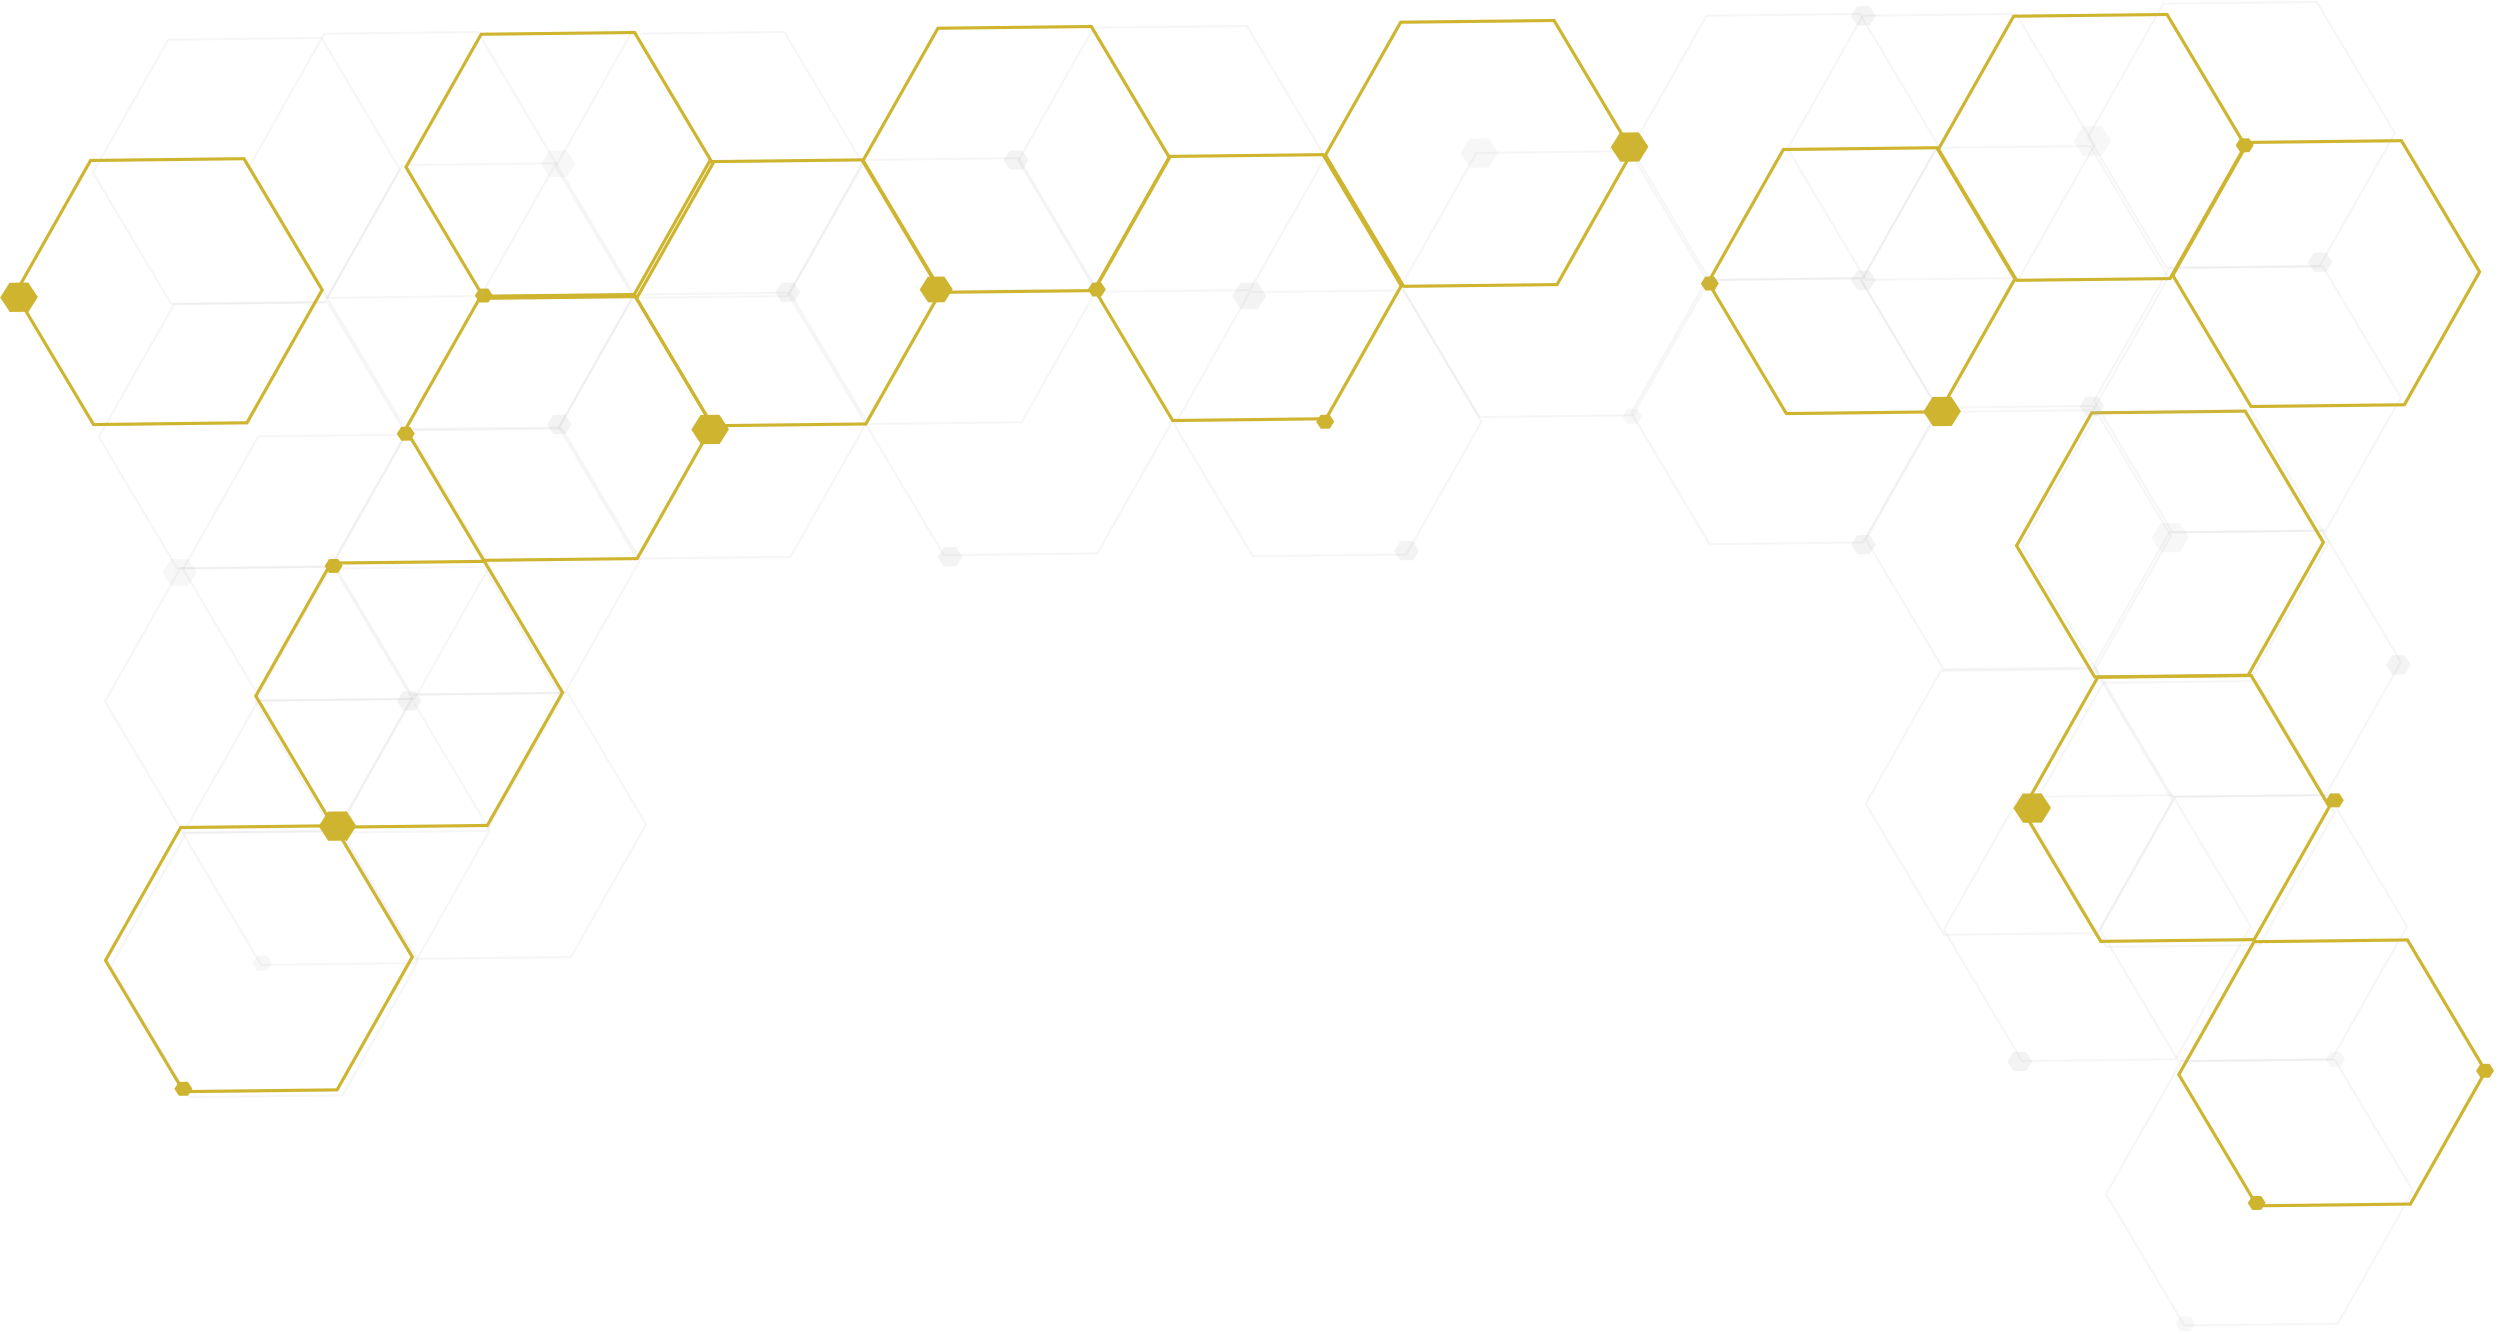 <svg width="416" height="222" viewBox="0 0 416 222" fill="none" xmlns="http://www.w3.org/2000/svg">
<path opacity="0.5" d="M93.719 116.146L80.599 94.145L54.869 94.436L54.818 94.525L42.25 116.727L55.369 138.727L81.1 138.437L81.15 138.348L93.719 116.146ZM80.403 94.494L93.311 116.15L80.896 138.093L55.573 138.379L42.665 116.722L55.08 94.78L80.403 94.494Z" fill="#B0AEAE" fill-opacity="0.22"/>
<path d="M29.773 182.342L31.276 182.325L32.009 181.158L31.25 180.009L29.746 180.026L29.013 181.193L29.773 182.342Z" fill="#CFB52F"/>
<path d="M79.773 50.342L81.276 50.325L82.009 49.158L81.25 48.008L79.746 48.026L79.013 49.193L79.773 50.342Z" fill="#CFB52F"/>
<path d="M181.773 49.342L183.276 49.325L184.009 48.158L183.25 47.008L181.746 47.026L181.013 48.193L181.773 49.342Z" fill="#CFB52F"/>
<path d="M283.773 48.342L285.276 48.325L286.009 47.158L285.25 46.008L283.746 46.026L283.013 47.193L283.773 48.342Z" fill="#CFB52F"/>
<path opacity="0.5" d="M81.719 94.146L68.599 72.145L42.869 72.436L42.818 72.525L30.25 94.727L43.369 116.727L69.1 116.437L69.15 116.348L81.719 94.146ZM68.403 72.494L81.311 94.15L68.896 116.093L43.573 116.379L30.665 94.722L43.08 72.78L68.403 72.494Z" fill="#B0AEAE" fill-opacity="0.22"/>
<path opacity="0.5" d="M81.719 138.146L68.599 116.145L42.869 116.436L42.818 116.525L30.25 138.727L43.369 160.727L69.1 160.437L69.15 160.348L81.719 138.146ZM68.403 116.494L81.311 138.15L68.896 160.093L43.573 160.379L30.665 138.722L43.08 116.78L68.403 116.494Z" fill="#B0AEAE" fill-opacity="0.22"/>
<path opacity="0.5" d="M107.718 137.146L94.599 115.145L68.869 115.436L68.818 115.525L56.25 137.727L69.369 159.727L95.1 159.437L95.15 159.348L107.718 137.146ZM94.403 115.494L107.311 137.15L94.896 159.093L69.573 159.379L56.665 137.722L69.08 115.78L94.403 115.494Z" fill="#B0AEAE" fill-opacity="0.22"/>
<path opacity="0.5" d="M68.719 116.146L55.599 94.145L29.869 94.436L29.818 94.525L17.25 116.727L30.369 138.727L56.1 138.437L56.151 138.348L68.719 116.146ZM55.403 94.494L68.311 116.15L55.896 138.093L30.573 138.379L17.665 116.722L30.08 94.78L55.403 94.494Z" fill="#B0AEAE" fill-opacity="0.22"/>
<path opacity="0.5" d="M106.718 93.146L93.599 71.145L67.869 71.436L67.818 71.525L55.25 93.727L68.369 115.727L94.1 115.437L94.15 115.348L106.718 93.146ZM93.403 71.494L106.311 93.15L93.896 115.093L68.573 115.379L55.665 93.722L68.08 71.78L93.403 71.494Z" fill="#B0AEAE" fill-opacity="0.22"/>
<path opacity="0.5" d="M168.072 28.241L170.133 28.217L171.139 26.608L170.096 25.012L168.036 25.035L167.018 26.655L168.072 28.241Z" fill="#B0AEAE" fill-opacity="0.3"/>
<path opacity="0.5" d="M130.072 50.241L132.133 50.217L133.139 48.608L132.096 47.012L130.036 47.035L129.018 48.655L130.072 50.241Z" fill="#B0AEAE" fill-opacity="0.3"/>
<path opacity="0.5" d="M105.724 49.005L92.605 27.005L66.875 27.295L66.824 27.384L54.256 49.586L67.375 71.587L93.106 71.296L93.156 71.207L105.724 49.005ZM92.409 27.353L105.317 49.01L92.901 70.952L67.579 71.238L54.671 49.581L67.086 27.639L92.409 27.353Z" fill="#B0AEAE" fill-opacity="0.22"/>
<path opacity="0.5" d="M182.718 48.146L169.599 26.145L143.869 26.436L143.818 26.525L131.25 48.727L144.369 70.727L170.1 70.437L170.151 70.348L182.718 48.146ZM169.403 26.494L182.311 48.15L169.896 70.093L144.573 70.379L131.665 48.722L144.08 26.78L169.403 26.494Z" fill="#B0AEAE" fill-opacity="0.22"/>
<path opacity="0.5" d="M284.422 46.987L284.369 46.899L271.303 24.986L245.572 25.277L245.522 25.366L232.954 47.568L246.073 69.568L271.803 69.278L271.854 69.189L284.422 46.987ZM271.107 25.335L284.014 46.991L271.599 68.934L246.276 69.22L233.369 47.563L245.784 25.621L271.107 25.335Z" fill="#B0AEAE" fill-opacity="0.22"/>
<path opacity="0.5" d="M144.268 70.541L131.149 48.541L105.419 48.832L105.368 48.921L92.8 71.123L105.919 93.123L131.649 92.832L131.7 92.743L144.268 70.541ZM130.953 48.889L143.86 70.546L131.445 92.488L106.122 92.774L93.215 71.118L105.63 49.175L130.953 48.889Z" fill="#B0AEAE" fill-opacity="0.22"/>
<path opacity="0.5" d="M195.321 69.965L182.202 47.964L156.472 48.255L156.421 48.344L143.853 70.546L156.972 92.546L182.702 92.256L182.753 92.167L195.321 69.965ZM182.006 48.313L194.914 69.969L182.498 91.912L157.176 92.198L144.268 70.541L156.683 48.599L182.006 48.313Z" fill="#B0AEAE" fill-opacity="0.22"/>
<path opacity="0.5" d="M246.718 70.146L233.599 48.145L207.869 48.436L207.818 48.525L195.25 70.727L208.369 92.727L234.1 92.437L234.151 92.348L246.718 70.146ZM233.403 48.494L246.311 70.15L233.896 92.093L208.573 92.379L195.665 70.722L208.08 48.78L233.403 48.494Z" fill="#B0AEAE" fill-opacity="0.22"/>
<path opacity="0.5" d="M67.719 72.146L54.599 50.145L28.869 50.436L28.818 50.525L16.25 72.727L29.369 94.727L55.1 94.437L55.151 94.348L67.719 72.146ZM54.403 50.494L67.311 72.15L54.896 94.093L29.573 94.379L16.665 72.722L29.08 50.78L54.403 50.494Z" fill="#B0AEAE" fill-opacity="0.22"/>
<path opacity="0.5" d="M322.718 68.146L309.599 46.145L283.869 46.436L283.818 46.525L271.25 68.727L284.369 90.727L310.1 90.437L310.151 90.348L322.718 68.146ZM309.403 46.494L322.311 68.15L309.896 90.093L284.573 90.379L271.665 68.722L284.08 46.78L309.403 46.494Z" fill="#B0AEAE" fill-opacity="0.22"/>
<path opacity="0.5" d="M143.718 27.146L130.599 5.145L104.869 5.436L104.818 5.525L92.25 27.727L105.369 49.727L131.1 49.437L131.151 49.348L143.718 27.146ZM130.403 5.494L143.311 27.15L130.896 49.093L105.573 49.379L92.665 27.722L105.08 5.78L130.403 5.494Z" fill="#B0AEAE" fill-opacity="0.22"/>
<path opacity="0.5" d="M220.718 26.146L220.666 26.058L207.599 4.145L181.869 4.436L181.818 4.525L169.25 26.727L169.303 26.815L182.369 48.727L208.1 48.437L208.151 48.348L220.718 26.146ZM207.403 4.494L220.311 26.15L207.896 48.093L182.573 48.379L169.665 26.722L182.08 4.78L207.403 4.494Z" fill="#B0AEAE" fill-opacity="0.22"/>
<path d="M233.472 47.562L220.308 25.474L194.474 25.766L194.401 25.899L181.811 48.146L194.976 70.234L220.81 69.942L220.883 69.809L233.472 47.562ZM220.003 26.001L232.857 47.569L220.493 69.423L195.274 69.707L182.419 48.139L194.784 26.285L220.003 26.001Z" fill="#CFB52F"/>
<path d="M156.889 48.427L143.724 26.339L117.89 26.631L117.817 26.764L105.228 49.011L118.392 71.099L144.227 70.807L144.299 70.674L156.889 48.427ZM143.419 26.866L156.274 48.434L143.909 70.287L118.69 70.572L105.836 49.004L118.2 27.15L143.419 26.866Z" fill="#CFB52F"/>
<path d="M118.841 70.829L105.677 48.74L79.843 49.032L79.77 49.165L67.18 71.412L80.345 93.5L106.179 93.208L106.252 93.075L118.841 70.829ZM105.372 49.267L118.226 70.835L105.862 92.689L80.643 92.974L67.788 71.405L80.153 49.552L105.372 49.267Z" fill="#CFB52F"/>
<path d="M194.912 26.234L194.837 26.102L181.748 4.146L155.913 4.438L155.841 4.571L143.251 26.817L143.327 26.949L156.416 48.906L182.25 48.614L182.323 48.48L194.912 26.234ZM181.442 4.672L194.297 26.241L181.933 48.094L156.714 48.379L143.859 26.811L156.223 4.957L181.442 4.672Z" fill="#CFB52F"/>
<path d="M271.912 25.234L258.748 3.146L232.913 3.438L232.841 3.571L220.251 25.817L233.416 47.906L259.25 47.614L259.323 47.48L271.912 25.234ZM258.442 3.672L271.297 25.241L258.933 47.094L233.714 47.379L220.859 25.811L233.223 3.957L258.442 3.672Z" fill="#CFB52F"/>
<path d="M118.912 27.234L105.748 5.146L79.913 5.438L79.841 5.571L67.251 27.817L80.416 49.906L106.25 49.614L106.323 49.48L118.912 27.234ZM105.442 5.672L118.297 27.241L105.933 49.094L80.714 49.379L67.859 27.811L80.223 5.957L105.442 5.672Z" fill="#CFB52F"/>
<path opacity="0.5" d="M92.711 27.146L92.658 27.058L79.599 5.145L53.869 5.436L53.818 5.525L41.25 27.727L54.369 49.727L80.1 49.437L80.15 49.348L92.719 27.146L92.711 27.146ZM79.396 5.501L92.303 27.158L79.888 49.1L54.566 49.386L41.658 27.73L54.073 5.787L79.396 5.501Z" fill="#B0AEAE" fill-opacity="0.22"/>
<path d="M244.626 27.917L247.755 27.881L249.298 25.427L247.7 23.018L244.57 23.054L243.028 25.498L244.626 27.917Z" fill="#B0AEAE" fill-opacity="0.1"/>
<path opacity="0.5" d="M206.476 51.472L209.327 51.44L210.716 49.207L209.277 47.016L206.426 47.049L205.025 49.272L206.476 51.472Z" fill="#B0AEAE" fill-opacity="0.3"/>
<path opacity="0.5" d="M91.476 29.472L94.327 29.44L95.716 27.207L94.277 25.016L91.425 25.049L90.025 27.272L91.476 29.472Z" fill="#B0AEAE" fill-opacity="0.2"/>
<path d="M219.773 71.342L221.276 71.325L222.009 70.158L221.25 69.008L219.746 69.026L219.013 70.192L219.773 71.342Z" fill="#CFB52F"/>
<path d="M66.773 73.342L68.276 73.325L69.009 72.158L68.25 71.008L66.746 71.026L66.013 72.192L66.773 73.342Z" fill="#CFB52F"/>
<path opacity="0.5" d="M309.072 4.241L311.133 4.217L312.139 2.608L311.096 1.012L309.036 1.035L308.018 2.655L309.072 4.241Z" fill="#B0AEAE" fill-opacity="0.3"/>
<path opacity="0.5" d="M157.072 94.241L159.133 94.217L160.139 92.608L159.096 91.012L157.036 91.035L156.018 92.655L157.072 94.241Z" fill="#B0AEAE" fill-opacity="0.3"/>
<path opacity="0.5" d="M233.072 93.241L235.133 93.217L236.139 91.608L235.096 90.012L233.036 90.035L232.018 91.655L233.072 93.241Z" fill="#B0AEAE" fill-opacity="0.3"/>
<path d="M269.626 26.917L272.755 26.881L274.298 24.427L272.7 22.018L269.57 22.054L268.028 24.498L269.626 26.917Z" fill="#CFB52F"/>
<path d="M116.626 73.917L119.755 73.881L121.298 71.427L119.7 69.018L116.57 69.054L115.028 71.498L116.626 73.917Z" fill="#CFB52F"/>
<path opacity="0.5" d="M92.072 72.241L94.133 72.217L95.139 70.608L94.096 69.012L92.036 69.035L91.018 70.655L92.072 72.241Z" fill="#B0AEAE" fill-opacity="0.3"/>
<path d="M154.43 50.321L157.181 50.29L158.537 48.137L157.132 46.016L154.381 46.047L153.024 48.2L154.43 50.321Z" fill="#CFB52F"/>
<path opacity="0.5" d="M66.719 28.146L53.599 6.145L27.869 6.436L27.818 6.525L15.25 28.727L28.369 50.727L54.1 50.437L54.151 50.348L66.719 28.146ZM53.403 6.494L66.311 28.15L53.896 50.093L28.573 50.379L15.665 28.722L28.08 6.78L53.403 6.494Z" fill="#B0AEAE" fill-opacity="0.22"/>
<path d="M1.626 51.917L4.755 51.881L6.298 49.426L4.7 47.018L1.57 47.054L0.028 49.498L1.626 51.917Z" fill="#CFB52F"/>
<path d="M53.912 48.234L40.748 26.146L14.913 26.438L14.841 26.571L2.251 48.818L15.416 70.906L41.25 70.614L41.322 70.481L53.912 48.234ZM40.442 26.672L53.297 48.241L40.933 70.094L15.714 70.379L2.859 48.811L15.223 26.957L40.442 26.672Z" fill="#CFB52F"/>
<path d="M93.912 115.234L80.748 93.146L54.913 93.438L54.841 93.571L42.251 115.817L55.416 137.906L81.25 137.614L81.323 137.48L93.912 115.234ZM80.442 93.672L93.297 115.241L80.933 137.094L55.714 137.379L42.859 115.811L55.223 93.957L80.442 93.672Z" fill="#CFB52F"/>
<path opacity="0.5" d="M67.072 118.241L69.133 118.217L70.139 116.608L69.096 115.012L67.036 115.035L66.018 116.655L67.072 118.241Z" fill="#B0AEAE" fill-opacity="0.3"/>
<path d="M386.912 90.234L386.837 90.102L373.748 68.146L347.913 68.438L347.841 68.571L335.251 90.817L335.327 90.949L348.416 112.906L374.25 112.614L374.323 112.481L386.912 90.234ZM373.442 68.672L386.297 90.241L373.933 112.094L348.714 112.379L335.859 90.811L348.223 68.957L373.442 68.672Z" fill="#CFB52F"/>
<path opacity="0.5" d="M388.718 135.146L375.599 113.145L349.869 113.436L349.818 113.525L337.25 135.727L350.369 157.727L376.1 157.437L376.151 157.348L388.718 135.146ZM375.403 113.494L388.311 135.15L375.896 157.093L350.573 157.379L337.665 135.722L350.08 113.78L375.403 113.494Z" fill="#B0AEAE" fill-opacity="0.22"/>
<path opacity="0.5" d="M309.072 92.241L311.133 92.217L312.139 90.608L311.096 89.012L309.036 89.035L308.018 90.655L309.072 92.241Z" fill="#B0AEAE" fill-opacity="0.3"/>
<path opacity="0.5" d="M361.453 89.174L361.4 89.087L348.405 67.377L322.814 67.666L322.763 67.754L310.262 89.752L323.309 111.549L348.901 111.26L348.952 111.172L361.453 89.174ZM348.21 67.722L361.047 89.178L348.698 110.919L323.512 111.204L310.675 89.747L323.024 68.007L348.21 67.722Z" fill="#B0AEAE" fill-opacity="0.22"/>
<path opacity="0.5" d="M361.013 46.122L360.96 46.034L347.894 24.122L322.163 24.412L322.113 24.501L309.545 46.703L309.598 46.791L322.664 68.703L348.394 68.413L348.445 68.324L361.013 46.122ZM347.698 24.47L360.605 46.127L348.19 68.069L322.867 68.355L309.96 46.698L322.375 24.756L347.698 24.47Z" fill="#B0AEAE" fill-opacity="0.22"/>
<path d="M373.912 24.234L360.748 2.146L334.913 2.438L334.841 2.571L322.251 24.817L335.416 46.906L361.25 46.614L361.323 46.48L373.912 24.234ZM360.442 2.672L373.297 24.241L360.933 46.094L335.714 46.379L322.859 24.811L335.223 2.957L360.442 2.672Z" fill="#CFB52F"/>
<path d="M335.594 46.409L335.518 46.277L322.429 24.321L296.595 24.613L296.522 24.746L283.933 46.992L284.008 47.124L297.097 69.081L322.932 68.789L323.004 68.655L335.594 46.409ZM322.124 24.847L334.979 46.416L322.614 68.269L297.395 68.554L284.541 46.986L296.905 25.132L322.124 24.847Z" fill="#CFB52F"/>
<path opacity="0.5" d="M322.711 24.146L322.658 24.058L309.599 2.145L283.869 2.436L283.818 2.525L271.25 24.727L284.369 46.727L310.1 46.437L310.151 46.348L322.718 24.146L322.711 24.146ZM309.396 2.501L322.303 24.158L309.888 46.1L284.565 46.386L271.658 24.73L284.073 2.787L309.396 2.501Z" fill="#B0AEAE" fill-opacity="0.22"/>
<path opacity="0.5" d="M348.711 24.146L348.658 24.058L335.599 2.145L309.869 2.436L309.818 2.525L297.25 24.727L310.369 46.727L336.1 46.437L336.151 46.348L348.718 24.146L348.711 24.146ZM335.396 2.501L348.303 24.158L335.888 46.1L310.565 46.386L297.658 24.73L310.073 2.787L335.396 2.501Z" fill="#B0AEAE" fill-opacity="0.22"/>
<path d="M346.626 25.917L349.755 25.881L351.298 23.427L349.7 21.018L346.57 21.054L345.028 23.498L346.626 25.917Z" fill="#B0AEAE" fill-opacity="0.1"/>
<path d="M359.626 91.917L362.755 91.881L364.298 89.427L362.7 87.018L359.57 87.054L358.028 89.498L359.626 91.917Z" fill="#B0AEAE" fill-opacity="0.1"/>
<path opacity="0.5" d="M309.072 48.241L311.133 48.217L312.139 46.608L311.096 45.012L309.036 45.035L308.018 46.655L309.072 48.241Z" fill="#B0AEAE" fill-opacity="0.3"/>
<path opacity="0.5" d="M347.072 69.241L349.133 69.217L350.139 67.608L349.096 66.012L347.036 66.035L346.018 67.655L347.072 69.241Z" fill="#B0AEAE" fill-opacity="0.3"/>
<path d="M321.626 70.917L324.755 70.881L326.298 68.427L324.7 66.018L321.57 66.054L320.028 68.498L321.626 70.917Z" fill="#CFB52F"/>
<path d="M336.626 136.917L339.755 136.881L341.298 134.427L339.7 132.018L336.57 132.054L335.028 134.498L336.626 136.917Z" fill="#CFB52F"/>
<path opacity="0.5" d="M385.072 45.241L387.133 45.217L388.139 43.608L387.096 42.012L385.036 42.035L384.018 43.655L385.072 45.241Z" fill="#B0AEAE" fill-opacity="0.3"/>
<path d="M372.773 25.342L374.276 25.325L375.009 24.158L374.25 23.009L372.746 23.026L372.013 24.192L372.773 25.342Z" fill="#CFB52F"/>
<path opacity="0.5" d="M398.718 22.146L385.599 0.145L359.869 0.436L359.818 0.525L347.25 22.727L360.369 44.727L386.1 44.437L386.151 44.348L398.718 22.146ZM385.403 0.494L398.311 22.15L385.896 44.093L360.573 44.379L347.665 22.722L360.08 0.78L385.403 0.494Z" fill="#B0AEAE" fill-opacity="0.22"/>
<path opacity="0.5" d="M399.711 66.146L386.592 44.145L360.869 44.436L360.818 44.525L348.25 66.727L361.369 88.727L387.1 88.437L387.151 88.348L399.718 66.146L399.711 66.146ZM386.396 44.494L399.303 66.15L386.888 88.093L361.565 88.379L348.658 66.722L361.073 44.78L386.396 44.494Z" fill="#B0AEAE" fill-opacity="0.22"/>
<path d="M412.912 45.234L399.748 23.146L373.913 23.438L373.841 23.571L361.251 45.818L374.416 67.906L400.25 67.614L400.323 67.481L412.912 45.234ZM399.442 23.672L412.297 45.241L399.933 67.094L374.714 67.379L361.859 45.811L374.223 23.957L399.442 23.672Z" fill="#CFB52F"/>
<path opacity="0.5" d="M335.072 178.241L337.133 178.217L338.139 176.608L337.096 175.012L335.036 175.035L334.018 176.655L335.072 178.241Z" fill="#B0AEAE" fill-opacity="0.3"/>
<path opacity="0.5" d="M361.718 133.146L348.599 111.145L322.869 111.436L322.818 111.525L310.25 133.727L323.369 155.727L349.1 155.437L349.151 155.348L361.718 133.146ZM348.403 111.494L361.311 133.15L348.896 155.093L323.573 155.379L310.665 133.722L323.08 111.78L348.403 111.494Z" fill="#B0AEAE" fill-opacity="0.22"/>
<path opacity="0.5" d="M387.718 90.146L374.599 68.145L348.869 68.436L348.818 68.525L336.25 90.727L349.369 112.727L375.1 112.437L375.151 112.348L387.718 90.146ZM374.403 68.494L387.311 90.15L374.896 112.093L349.573 112.379L336.665 90.722L349.08 68.78L374.403 68.494Z" fill="#B0AEAE" fill-opacity="0.22"/>
<path opacity="0.5" d="M374.718 154.146L361.599 132.145L335.869 132.436L335.818 132.525L323.25 154.727L336.369 176.727L362.1 176.437L362.151 176.348L374.718 154.146ZM361.403 132.494L374.311 154.15L361.896 176.093L336.573 176.379L323.665 154.722L336.08 132.78L361.403 132.494Z" fill="#B0AEAE" fill-opacity="0.22"/>
<path d="M362.842 221.534L364.456 221.516L365.244 220.258L364.428 219.009L362.813 219.028L362.014 220.295L362.842 221.534Z" fill="#B0AEAE" fill-opacity="0.1"/>
<path d="M387.773 134.342L389.276 134.325L390.009 133.158L389.25 132.009L387.746 132.026L387.013 133.193L387.773 134.342Z" fill="#CFB52F"/>
<path d="M374.773 201.342L376.276 201.325L377.009 200.158L376.25 199.009L374.746 199.026L374.013 200.193L374.773 201.342Z" fill="#CFB52F"/>
<path d="M412.773 179.342L414.276 179.325L415.009 178.158L414.25 177.009L412.746 177.026L412.013 178.193L412.773 179.342Z" fill="#CFB52F"/>
<path d="M387.842 177.534L389.456 177.516L390.244 176.258L389.428 175.009L387.813 175.028L387.014 176.295L387.842 177.534Z" fill="#B0AEAE" fill-opacity="0.1"/>
<path opacity="0.5" d="M398.072 112.241L400.133 112.217L401.139 110.608L400.096 109.012L398.036 109.035L397.018 110.655L398.072 112.241Z" fill="#B0AEAE" fill-opacity="0.3"/>
<path d="M413.912 178.234L413.837 178.102L400.748 156.146L374.913 156.438L374.841 156.571L362.251 178.817L362.327 178.949L375.416 200.906L401.25 200.614L401.323 200.481L413.912 178.234ZM400.442 156.672L413.297 178.241L400.933 200.094L375.714 200.379L362.859 178.811L375.223 156.957L400.442 156.672Z" fill="#CFB52F"/>
<path d="M387.912 134.234L387.837 134.102L374.748 112.146L348.913 112.438L348.841 112.571L336.251 134.817L336.327 134.949L349.416 156.906L375.25 156.614L375.323 156.481L387.912 134.234ZM374.442 112.672L387.297 134.241L374.933 156.094L349.714 156.379L336.859 134.811L349.223 112.957L374.442 112.672Z" fill="#CFB52F"/>
<path opacity="0.5" d="M400.718 154.146L387.599 132.145L361.869 132.436L361.818 132.525L349.25 154.727L362.369 176.727L388.1 176.437L388.151 176.348L400.718 154.146ZM387.403 132.494L400.311 154.15L387.896 176.093L362.573 176.379L349.665 154.722L362.08 132.78L387.403 132.494Z" fill="#B0AEAE" fill-opacity="0.22"/>
<path opacity="0.5" d="M401.718 198.146L388.599 176.145L362.869 176.436L362.818 176.525L350.25 198.727L363.369 220.727L389.1 220.437L389.151 220.348L401.718 198.146ZM388.403 176.494L401.311 198.15L388.896 220.093L363.573 220.379L350.665 198.722L363.08 176.78L388.403 176.494Z" fill="#B0AEAE" fill-opacity="0.22"/>
<path opacity="0.5" d="M399.718 110.146L386.599 88.145L360.869 88.436L360.818 88.525L348.25 110.727L361.369 132.727L387.1 132.437L387.151 132.348L399.718 110.146ZM386.403 88.494L399.311 110.15L386.896 132.093L361.573 132.379L348.665 110.722L361.08 88.78L386.403 88.494Z" fill="#B0AEAE" fill-opacity="0.22"/>
<path d="M42.842 161.534L44.456 161.516L45.244 160.258L44.428 159.009L42.813 159.028L42.014 160.295L42.842 161.534Z" fill="#B0AEAE" fill-opacity="0.1"/>
<path d="M270.842 70.534L272.456 70.516L273.244 69.258L272.428 68.009L270.813 68.028L270.014 69.295L270.842 70.534Z" fill="#B0AEAE" fill-opacity="0.1"/>
<path opacity="0.5" d="M28.476 97.472L31.327 97.44L32.716 95.207L31.277 93.016L28.425 93.049L27.025 95.272L28.476 97.472Z" fill="#B0AEAE" fill-opacity="0.2"/>
<path d="M54.773 95.342L56.276 95.325L57.009 94.158L56.25 93.008L54.746 93.026L54.013 94.192L54.773 95.342Z" fill="#CFB52F"/>
<path d="M54.626 139.917L57.755 139.881L59.298 137.427L57.7 135.018L54.57 135.054L53.028 137.498L54.626 139.917Z" fill="#CFB52F"/>
<path d="M68.912 159.234L55.748 137.146L29.913 137.438L29.841 137.571L17.251 159.817L30.416 181.906L56.25 181.614L56.322 181.48L68.912 159.234ZM55.442 137.672L68.297 159.241L55.933 181.094L30.714 181.379L17.859 159.811L30.223 137.957L55.442 137.672Z" fill="#CFB52F"/>
<path opacity="0.5" d="M69.719 160.146L56.599 138.145L30.869 138.436L30.818 138.525L18.25 160.727L31.369 182.727L57.1 182.437L57.151 182.348L69.719 160.146ZM56.403 138.494L69.311 160.15L56.896 182.093L31.573 182.379L18.665 160.722L31.08 138.78L56.403 138.494Z" fill="#B0AEAE" fill-opacity="0.22"/>
</svg>
